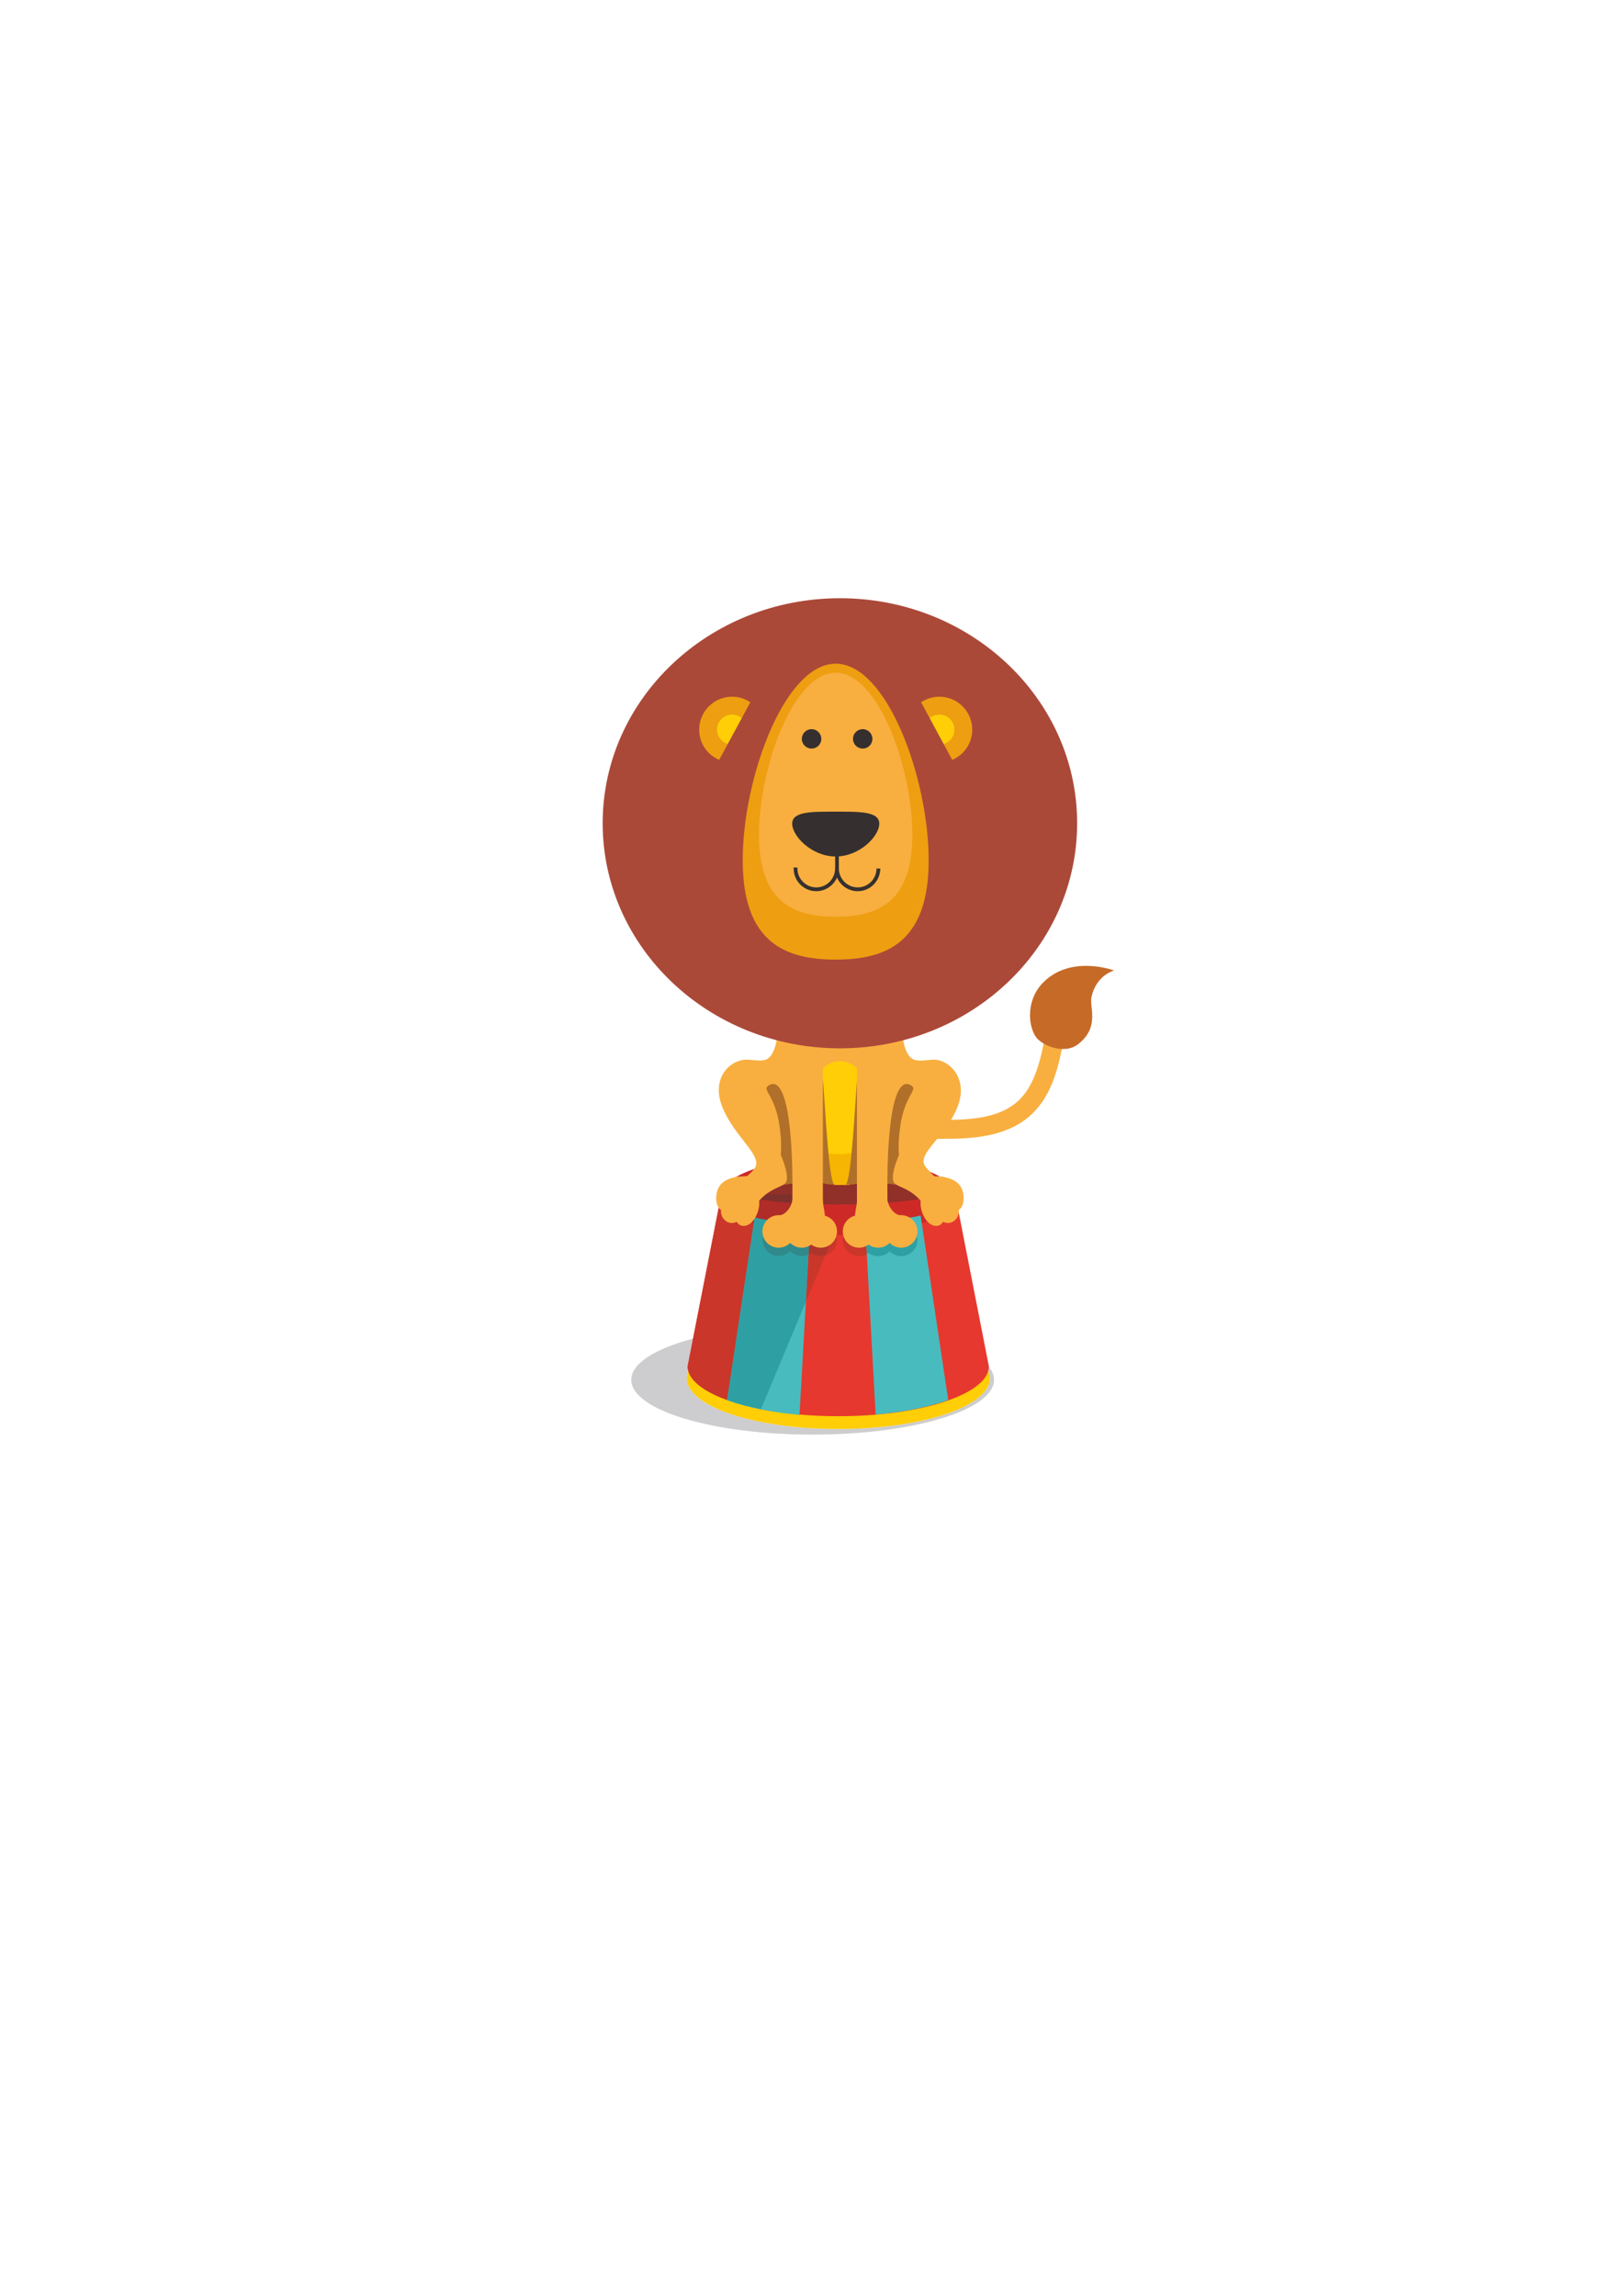 <svg xmlns="http://www.w3.org/2000/svg" width="210mm" height="297mm" shape-rendering="geometricPrecision" text-rendering="geometricPrecision" image-rendering="optimizeQuality" fill-rule="evenodd" clip-rule="evenodd" viewBox="0 0 21000 29700"><g fill-rule="nonzero"><path fill="#CDCCCE" d="M10515 18559c-1297 0-2347-317-2347-709 0-212 309-403 799-532l-70 357v15c0 1 1 1 1 1v10h1v6c0 1 1 2 1 2 1 8 2 15 4 23l-18 95c0 364 862 659 1960 659s1961-295 1961-659l-19-95c4-17 7-34 7-50 44 54 67 110 67 168 0 392-1051 709-2347 709z"/><path fill="#FFCE06" d="M12361 15554H9331l-445 2273c0 364 862 659 1960 659s1961-295 1961-659l-446-2273z"/><path fill="#E6382E" d="M12358 15446H9334l-437 2229c0 357 873 646 1949 646 1077 0 1949-289 1949-646l-437-2229z"/><path fill="#CD2A27" d="M12364 15474c0 278-680 503-1518 503s-1517-225-1517-503c0-279 679-504 1517-504s1518 225 1518 504z"/><path fill="#48BBBF" d="M9764 15751l-357 2363c249 90 572 157 938 189l139-2477c-228-18-546-27-720-75zM11912 15724l357 2387c-249 90-573 157-939 189l-138-2501c228-19 545-27 720-75z"/><path fill="#AEABAA" d="M8900 17709zm-1-2zm0-1zm0-1zm0-1zm0-1zm0-1zm0-1h-1 1zm-1-1zm0-1zm0-1zm0-1zm0-1zm0-1v-1 1zm0-1v-1 1zm0-1v-1 1zm0-1v-1 1zm0-1s-1 0-1-1c0 1 1 1 1 1zm-1-1v-1 1zm0-1v-1 1zm0-1v-1 1zm0-1v-1 1zm0-1v-1 1zm0-1v-1 1zm0-1v-1 1zm0-1v-1 1zm0-1v-1 1zm0-1v-1 1zm0-1v-1 1zm0-1v-1 1zm0-1v-1 1zm0-1v-1 1zm0-2z"/><path fill="#CA362A" d="M9408 18111c-295-107-484-247-508-402 0 0-1-1-1-2v-1-1-1-1-1-1h-1v-1-1-1-1-1-1-1-1-1-1s-1 0-1-1v-1-1-1-1-1-1-1-1-1-1-1-1-1-1-1l432-2201c0 135 161 258 424 349l-345 2288zm1019-1272l34-608c13-6 25-13 36-21 34 25 77 40 122 40 20 0 40-3 58-8l-250 597z"/><path fill="#AF2C28" d="M10497 15869c-5-3-10-7-15-10l2-33c-228-18-546-27-720-75l-11 72c-263-91-424-214-424-349l5-28h184c145 57 455 103 844 123l277 261c-6-1-13-1-20-1-45 0-88 15-122 40z"/><path fill="#2EA0A3" d="M9842 18229c-162-32-308-72-434-118l345-2288 11-72c174 48 492 57 720 75l-2 33c-32-19-69-30-108-30-58 0-111 24-150 62-38-38-90-62-149-62-116 0-210 94-210 210 0 117 94 211 210 211 59 0 111-24 149-62 39 38 92 62 150 62 31 0 61-7 87-19l-34 608-579 1386-6 4z"/><path fill="#912F29" d="M10839 15582c-167 0-328-5-477-13l-131-123h-713c-57-22-88-47-88-73 0-36 62-70 171-99-29 26-42 43-19 47 20 3 52 36 72 40 17 3 36 5 56 5 109 0 267-39 352-45 115-9 372-23 549-32 100 25 197 41 245 41h36c85 0 159-11 231-31 241 7 472 16 550 22 86 6 244 45 352 45 21 0 40-2 56-5 20-4 52-37 72-40 12-2 14-9 9-20 56 23 87 47 87 72 0 115-631 209-1410 209z"/><path fill="#7E302C" d="M10362 15569c-389-20-699-66-844-123h713l131 123z"/><path fill="#F8AF40" d="M11975 15093c-126-163 253-372 413-770 146-362-97-607-292-614-27-1-60 2-95 5-67 7-141 13-187-11-206-107-141-769-141-769h-1611s65 662-141 769c-44 23-114 17-180 11-37-4-73-7-102-5-211 15-438 252-292 614 161 398 539 634 413 797-81 106-232 192-178 201 20 3 52 36 72 40 101 21 306-33 408-40 129-10 441-26 613-35 314 9 869 25 998 35 102 7 308 61 408 40 20-4 52-37 72-40 54-9-96-122-178-228z"/><path fill="#AB4939" d="M13937 10650c0 1609-1374 2912-3069 2912s-3070-1303-3070-2912c0-1608 1375-2911 3070-2911s3069 1303 3069 2911z"/><path fill="#EE9E11" d="M12016 11128c0 1057-538 1286-1203 1286-664 0-1203-229-1203-1286s539-2542 1203-2542c665 0 1203 1485 1203 2542z"/><path fill="#F8AF40" d="M11805 10799c0 872-444 1060-992 1060-547 0-992-188-992-1060 0-871 445-2096 992-2096 548 0 992 1225 992 2096zM12180 14733h-164v-245h81c385 1 821 3 1091-259 210-205 277-536 331-802 41-202 102-405 268-527l145 198c-99 72-141 224-173 378-60 299-135 671-400 929-319 309-785 328-1179 328z"/><path fill="#C66A27" d="M14416 12555s-231 56-294 345c-28 128 111 385-169 606-184 146-485 15-556-101-108-177-100-483 89-683 361-381 930-167 930-167z"/><path fill="#35302F" d="M10627 9559c0 69-57 125-126 125-70 0-126-56-126-125 0-70 56-126 126-126 69 0 126 56 126 126zM11288 9559c0 69-56 125-125 125-70 0-126-56-126-125 0-70 56-126 126-126 69 0 125 56 125 126zM11377 10656c0-160-252-156-564-156-311 0-563-4-563 156s252 424 563 424c312 0 564-264 564-424z"/><path fill="#35302F" d="M11341 11236c0 134-109 244-243 244-133 0-241-108-244-240l1-4h-1v-197h-48v182h-1v19c-2 132-110 240-243 240-134 0-244-110-244-244 0-4 0-8 1-12l-49-3c-1 5-1 10-1 15 0 161 131 293 293 293 119 0 222-73 268-176 45 103 148 176 268 176 161 0 292-132 292-293h-49z"/><path fill="#FFCE06" d="M10868 13727c-304 0-550 491-550 1096 0 133 11 260 33 378 125 67 428 133 514 129 196 5 328-48 518-125 23-119 35-247 35-382 0-605-247-1096-550-1096z"/><path fill="#F4A524" d="M11123 15299c83-22 164-55 260-94 23-119 35-247 35-382 0 135-12 263-35 382-96 39-177 72-260 94zm-512-10c-99-24-200-56-260-88-22-118-33-245-33-378 0 133 11 260 33 378 60 32 161 64 260 88zm807-466v-1 1zm-1100 0v-2 2zm0-2v-1 1zm1100 0v-1 1z"/><path fill="#F6B502" d="M10892 15330h-36c-48 0-145-16-245-41-99-24-200-56-260-88-22-118-33-245-33-378v-2-1-24c1 0 2 13 4 27 2 13 4 26 6 26s4-6 7-24c120 33 322 105 526 105h1c204 0 410-72 538-110 3 19 5 25 7 25s4-12 6-25 3-25 4-25c0 0 1 6 1 25v3c0 135-12 263-35 382-96 39-177 72-260 94-72 20-146 31-231 31z"/><path fill="#B07029" d="M10649 13968c27 349 73 1288 143 1353 0 0-102 20-212-48-109-69 69-1305 69-1305zM11089 13968c-27 349-74 1288-143 1353 0 0 102 20 211-48 110-69-68-1305-68-1305z"/><path fill="#F8AF40" d="M10253 15715h394v-1944h-394zM11088 15715h394v-1944h-394z"/><path fill="#EE9E11" d="M12580 9439c0-235-191-426-426-426-87 0-168 27-236 72l110 203c34-29 78-47 126-47 109 0 198 89 198 198 0 89-60 164-141 188l110 203c152-64 259-215 259-391z"/><path fill="#FFCE06" d="M12352 9439c0-109-89-198-198-198-48 0-92 18-126 47l183 339c81-24 141-99 141-188z"/><path fill="#EE9E11" d="M9047 9439c0-235 191-426 426-426 87 0 168 27 235 72l-109 203c-35-29-78-47-127-47-109 0-197 89-197 198 0 89 59 164 140 188l-110 203c-152-64-258-215-258-391z"/><path fill="#FFCE06" d="M9275 9439c0-109 88-198 197-198 49 0 92 18 127 47l-184 339c-81-24-140-99-140-188z"/><path fill="#B07029" d="M11632 14888c-15-705 275-775 156-847-321-196-306 1270-306 1270l624 86s-433-76-474-509zM10103 14888c16-705-275-775-156-847 321-196 306 1270 306 1270l-623 86s432-76 473-509z"/><path fill="#F8AF40" d="M10104 14944l-2-3c5-56 7-122 2-202-16-232-88-273-125-223-10-15-20-21-32-16-65 27-65 160-65 242s71 147 37 267c-13 46-31 118-48 189-53 14-120 12-154 14-61 5-121 6-182 11-159 32-252 94-267 247-7 79 14 158 61 180-5 64 21 122 75 154 41 24 88 22 130 2 2 4 5 8 8 13 35 51 106 52 161 12 80-58 132-194 119-296 20-27 53-56 88-85 118-90 228-104 258-154 31-52 11-175-64-352z"/><path fill="#CA362A" d="M10677 16242l111-265h33c6 20 9 41 9 62 0 97-65 178-153 203z"/><path fill="#AF2C28" d="M10821 15977h-33l2-5-151-142c86 8 157 67 182 147z"/><path fill="#AE352C" d="M10619 16250c-45 0-88-15-122-40-11 8-23 15-36 21l15-269c101 8 205 13 312 15l-111 265c-18 5-38 8-58 8z"/><path fill="#972E29" d="M10788 15977c-107-2-211-7-312-15l6-103c5 3 10 7 15 10 34-25 77-40 122-40 7 0 14 0 20 1l151 142-2 5z"/><path fill="#30898B" d="M10374 16250c-58 0-111-24-150-62-38 38-90 62-149 62-116 0-210-94-210-211 0-116 94-210 210-210 59 0 111 24 149 62 39-38 92-62 150-62 39 0 76 11 108 30l-6 103-15 269c-26 12-56 19-87 19z"/><path fill="#CA362A" d="M11116 16250c-116 0-211-94-211-211 0-21 4-43 10-62 98-2 194-6 286-14l14 262c-29 16-63 25-99 25z"/><path fill="#AF2C28" d="M10915 15977c27-86 106-148 201-148 28 0 54 5 78 15l7 119c-92 8-188 12-286 14z"/><path fill="#2EA0A3" d="M11660 16250c-58 0-111-24-149-62-38 38-91 62-150 62-46 0-88-15-122-40l-24 15-14-262-7-119c16 7 31 15 45 25 34-25 76-40 122-40 59 0 112 24 150 62 38-38 91-62 149-62 116 0 211 94 211 210 0 117-95 211-211 211z"/><path fill="#F8AF40" d="M11631 14944l1-3c-4-56-6-122-1-202 16-232 88-273 125-223 10-15 20-21 32-16 65 27 65 160 65 242s-71 147-37 267c13 46 31 118 47 189 54 14 121 12 155 14 61 5 121 6 182 11 159 32 252 94 267 247 7 79-14 158-61 180 5 64-21 122-75 154-42 24-88 22-130 2-2 4-5 8-8 13-35 51-106 52-161 12-81-58-132-194-119-296-20-27-53-56-88-85-118-90-228-104-259-154-30-52-10-175 65-352zM10619 15720c-45 0-88 15-122 40-35-25-77-40-123-40-58 0-111 23-150 62-38-39-90-62-149-62-116 0-210 94-210 210 0 117 94 211 210 211 59 0 111-24 149-62 39 38 92 62 150 62 46 0 88-15 123-40 34 25 77 40 122 40 117 0 211-94 211-211 0-116-94-210-211-210zM11116 15720c46 0 88 15 123 40 34-25 76-40 122-40 59 0 112 23 150 62 38-39 91-62 149-62 116 0 211 94 211 210 0 117-95 211-211 211-58 0-111-24-149-62-38 38-91 62-150 62-46 0-88-15-122-40-35 25-77 40-123 40-116 0-211-94-211-211 0-116 95-210 211-210z"/><path fill="#F8AF40" d="M10084 15844c-13-68-63-105 14-123s150-114 159-223 383-82 387 18c5 101 46 205 23 283-23 77-446 186-496 173-50-14-87-128-87-128zM11651 15844c14-68 64-105-13-123-78-18-150-114-160-223-9-109-382-82-387 18-4 101-45 205-22 283 22 77 446 186 496 173 50-14 86-128 86-128z"/></g></svg>